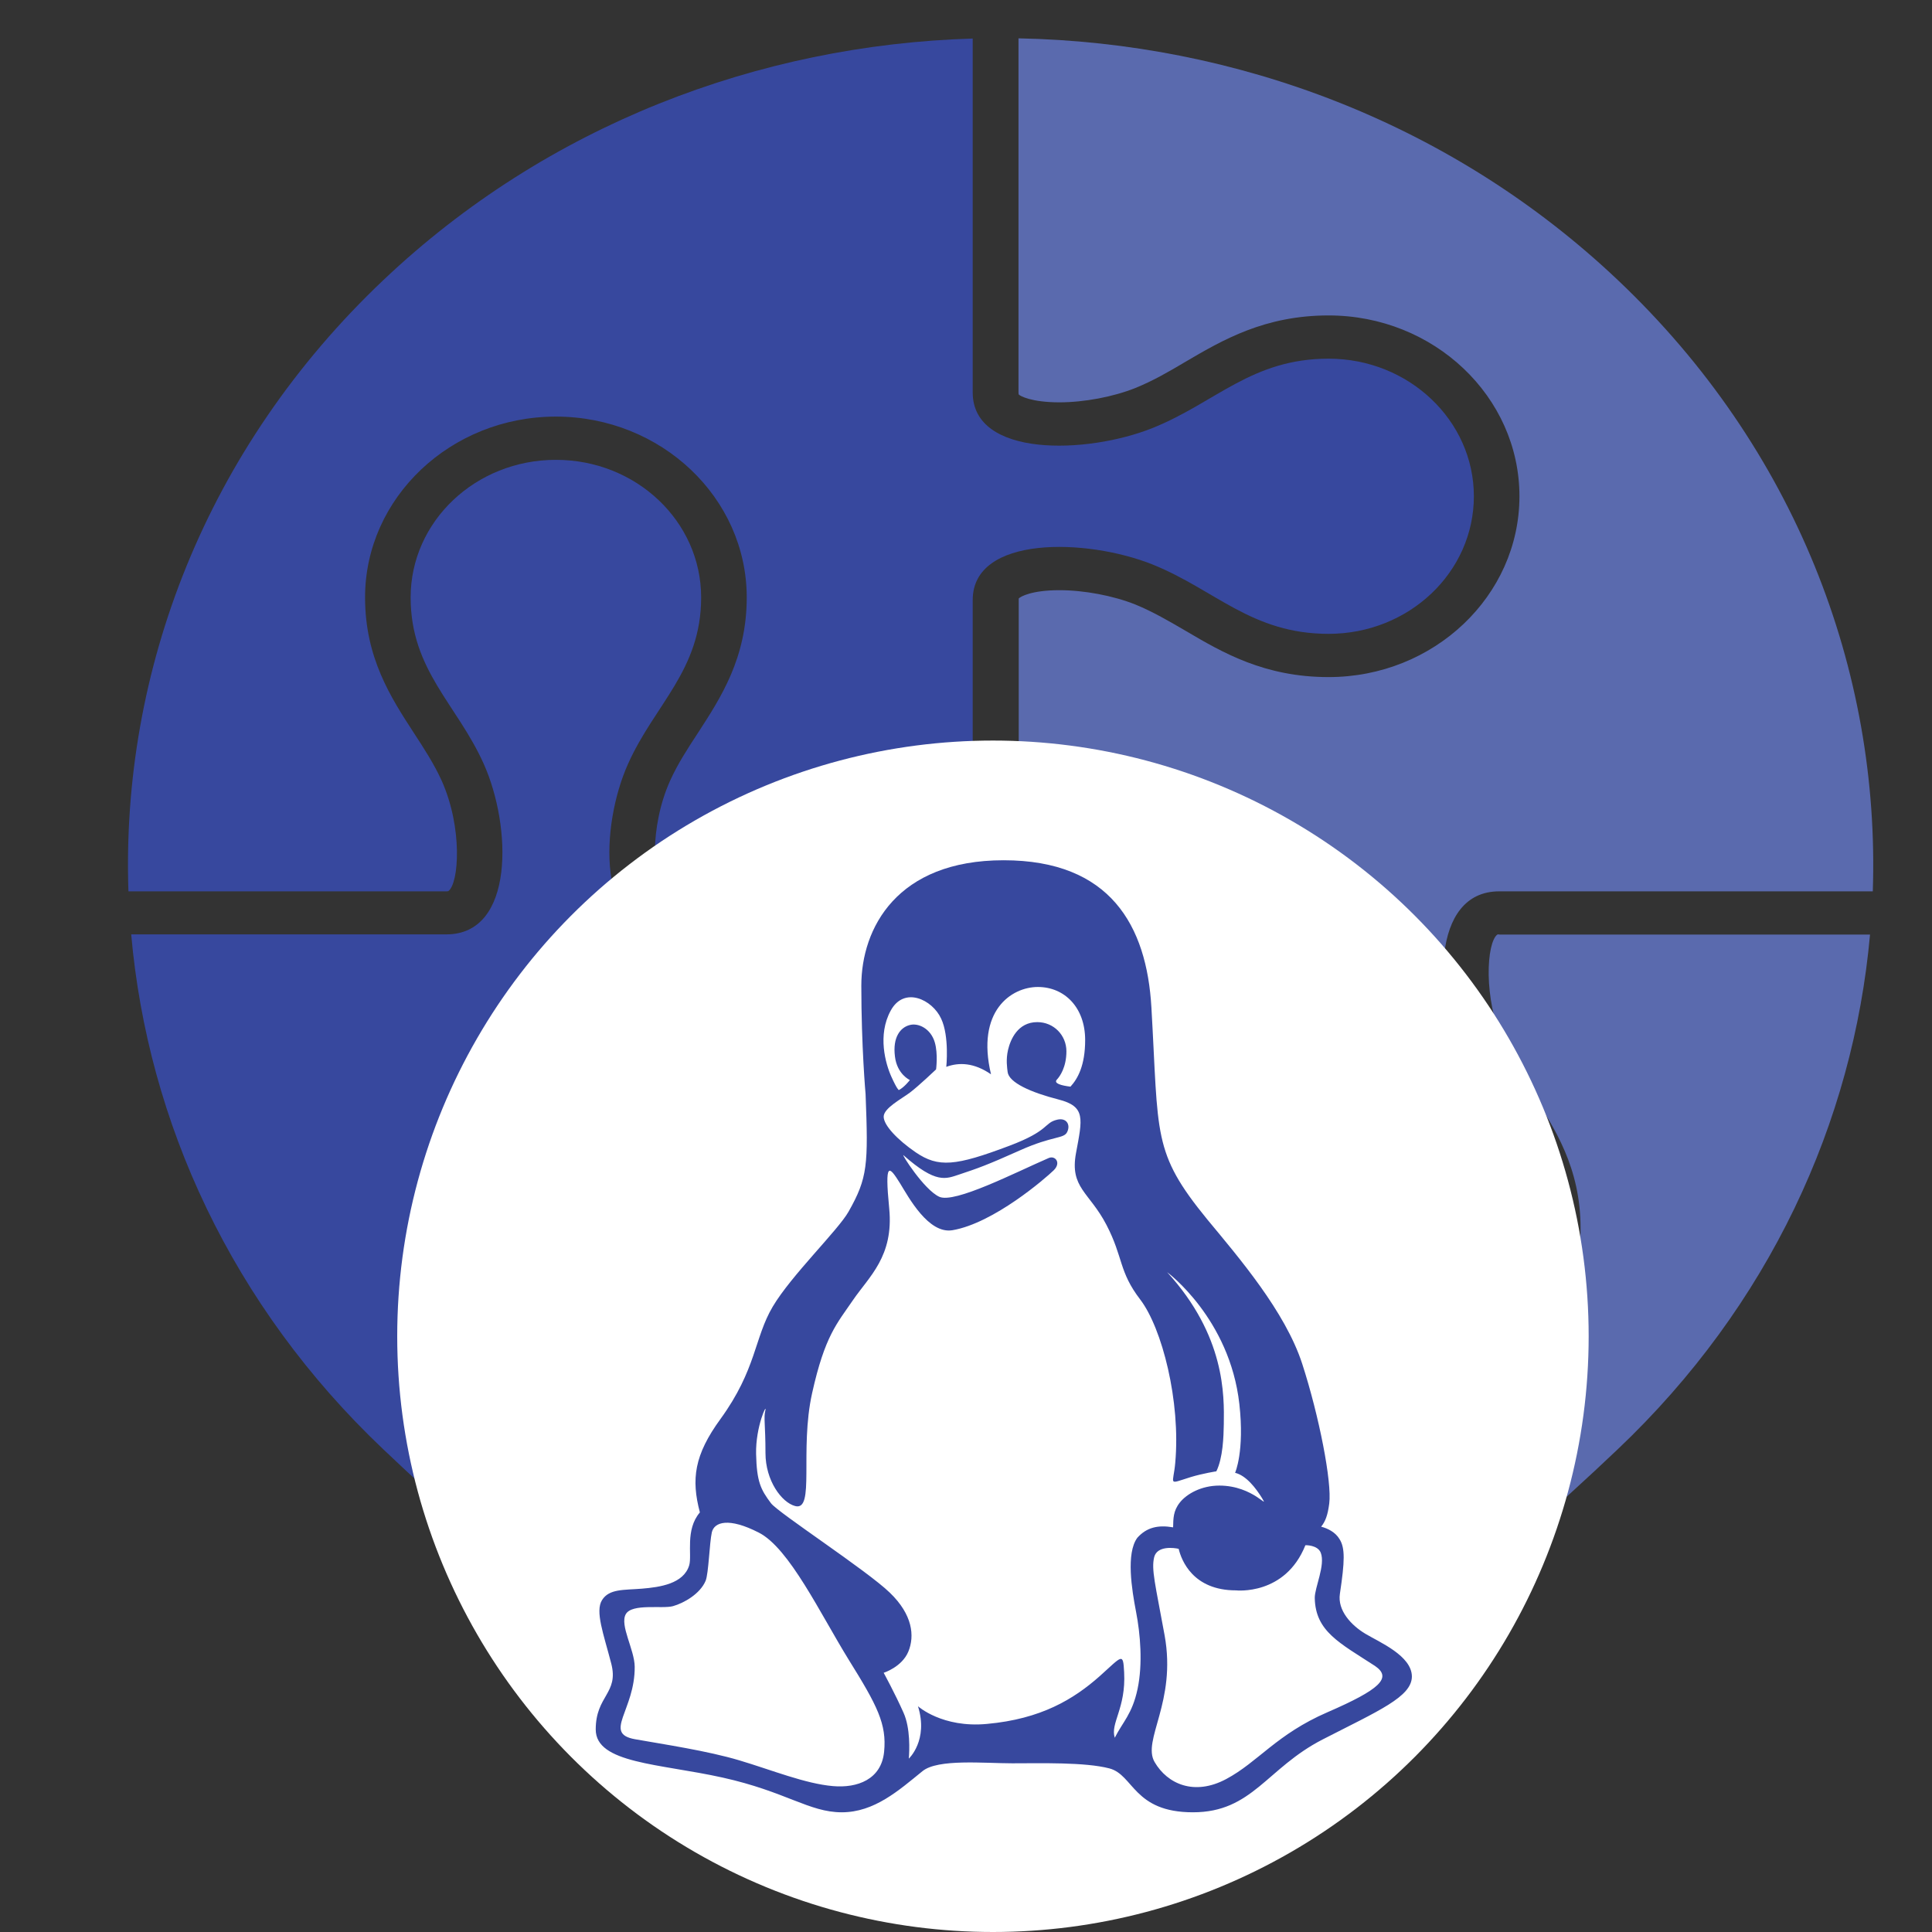 <?xml version="1.0" encoding="utf-8"?>
<!-- Generator: Adobe Illustrator 21.1.0, SVG Export Plug-In . SVG Version: 6.00 Build 0)  -->
<svg version="1.1" id="Слой_1" xmlns="http://www.w3.org/2000/svg" xmlns:xlink="http://www.w3.org/1999/xlink" x="0px" y="0px"
	 viewBox="0 0 907.1 907.1" style="enable-background:new 0 0 907.1 907.1;" xml:space="preserve">
<rect x="0" y="0" width="907.1" height="907.1" fill="#333333" stroke="none"/>
<style type="text/css">
	.st0{fill:#5A6AAE;}
	.st1{fill:#37489E;}
	.st2{fill:#FFFFFF;}
</style>
<g>
	<path class="st0" d="M703.9,418.5c9.1,0,95.6,0,175.4,0c3.5-103.5-36.3-208-119.7-287C681.7,57.7,580.2,20,478.2,18v166.3
		c0,0.6,0.1,0.9,0.1,0.9c0.6,0.7,5.9,3.7,19.1,3.7c11.7,0,25.3-2.6,35.6-6.7c8.4-3.4,15.8-7.7,23.7-12.4
		c17.4-10.2,37.1-21.7,67.1-21.7c49.4,0,89.6,38.1,89.6,84.9c0,46.8-40.2,84.9-89.6,84.9c-30.1,0-49.8-11.5-67.1-21.7
		c-7.9-4.6-15.4-9-23.7-12.4c-10.3-4.1-23.9-6.7-35.6-6.7c-13,0-18.3,3-19.1,3.9c0,0,0,0.3,0,0.7v84.5c0,28.8,24.7,52.2,55.1,52.2
		c26,0,54.3,0,67.8,0c32.1,0,30.7,50.7,17.5,80.1c-12.5,27.9-34.3,43.9-34.3,78.1c0,35.7,30.5,64.6,68.2,64.6
		c37.7,0,68.2-28.9,68.2-64.6c0-34.2-21.8-50.2-34.3-78.1C673.2,469.1,671.7,418.5,703.9,418.5z"/>
	<path class="st1" d="M623.8,168.4c-36.1,0-53,20.6-82.5,32.5c-31.1,12.5-84.6,13.9-84.6-16.6c0-10.1,0-98.7,0-166.2
		c-100.5,3-200,40.7-276.7,113.4c-83.4,79-123.2,183.5-119.7,287h149.3c0.6,0,0.9-0.1,0.9-0.1c5-3.7,6.8-29.6-3.1-51.8
		c-3.6-7.9-8.2-15-13.1-22.5c-10.7-16.5-22.9-35.1-22.9-63.6c0-46.8,40.2-84.9,89.6-84.9c49.4,0,89.6,38.1,89.6,84.9
		c0,28.5-12.2,47.1-22.9,63.6c-4.9,7.5-9.5,14.5-13.1,22.5c-9.9,22.1-8.1,47.9-3,51.8l0,0c0.1,0,0.4,0,0.8,0h89.2
		c30.4,0,55.1-23.4,55.1-52.2c0-28.4,0-62.1,0-84.5c0-30.4,53.5-29.1,84.6-16.6c29.4,11.9,46.4,32.5,82.5,32.5
		c37.7,0,68.2-28.9,68.2-64.6C692,197.4,661.4,168.4,623.8,168.4z"/>
	<path class="st1" d="M401.6,438.7h-89.2c-32.1,0-30.7-50.7-17.5-80.1c12.5-27.9,34.3-43.9,34.3-78.1c0-35.7-30.5-64.6-68.2-64.6
		c-37.7,0-68.2,28.9-68.2,64.6c0,34.2,21.8,50.2,34.3,78.1c13.2,29.4,14.6,80.1-17.5,80.1h-148C69.4,526.9,108.8,613,180,680.5
		c60.9,58.1,97.9,79.6,128.9,157.1c0.2,0.6,0.5,1.3,0.8,1.9c7.7,17,24.6,29.4,44.8,31.4h47.1c30.4,0,55.1-23.4,55.1-52.2V652.6
		c0-0.6-0.1-0.9-0.1-0.9c-0.6-0.7-5.9-3.7-19.1-3.7c-11.7,0-25.3,2.6-35.6,6.7c-8.4,3.4-15.8,7.7-23.7,12.4
		c-17.4,10.2-37.1,21.7-67.1,21.7c-49.4,0-89.6-38.1-89.6-84.9s40.2-84.9,89.6-84.9c30,0,49.7,11.5,67.1,21.7
		c7.9,4.6,15.3,9,23.7,12.4c10.3,4.2,23.9,6.7,35.6,6.7c13,0,18.3-3,19.1-3.9c0,0,0-0.3,0-0.7V491
		C456.7,462.1,432.1,438.7,401.6,438.7z"/>
	<path class="st0" d="M703.9,438.7c-0.7,0-0.9,0.1-0.9,0.1c-5,3.8-6.8,29.6,3.1,51.8c3.6,7.9,8.2,15,13.1,22.5
		c10.7,16.5,22.9,35.1,22.9,63.6c0,46.8-40.2,84.9-89.6,84.9c-49.4,0-89.6-38.1-89.6-84.9c0-28.5,12.2-47.1,22.9-63.6
		c4.9-7.5,9.5-14.5,13-22.5c9.9-22.1,8.1-47.9,3-51.8l0,0c-0.1,0-0.4,0-0.8,0h-67.8c-30.4,0-55.1,23.4-55.1,52.2v64.2
		c0,30.4-53.5,29.1-84.6,16.6c-29.4-11.8-46.4-32.5-82.5-32.5c-37.7,0-68.2,28.9-68.2,64.6c0,35.7,30.5,64.6,68.2,64.6
		c36.1,0,53-20.6,82.5-32.5c31.1-12.5,84.6-13.9,84.6,16.6v166.1c0,28.8,24.7,52.2,55.1,52.2h46.2c22.5,0,41.8-12.8,50.3-31
		c0.8-2,1.6-4,2.3-5.9c30.7-74.6,67.5-96.3,127.5-153.5c71.2-67.5,110.6-153.6,118.5-241.7H703.9z"/>
	<circle class="st2" cx="466.2" cy="627.4" r="279.7"/>
	<path class="st1" d="M641.1,767.1c-6.7-4-13.2-11-12-18.8c2.3-15.3,2.5-21.5-0.2-25.7c-1.9-3.2-5.5-5-8.6-5.8
		c2-2.5,3.1-5.4,3.8-10.9c1.3-10-4.7-40.9-12.7-65.6c-8-24.6-29.8-49.9-44.6-67.8c-25.9-31.7-22.7-39.1-26.2-99.5
		c-2.2-38.4-19.3-69.1-69.4-69.1s-66.8,31.9-66.8,58.9c0,28.6,2,50.9,2,50.9c1.3,33.3,1,39.3-8,55.2c-4.9,8.7-26.9,29.9-35.6,44.6
		c-8.7,14.7-7.6,29.4-24.5,52.7c-12.4,17-13.8,28.3-9.7,43.9c-7,8.2-3.6,19.9-5,24.8c-2.6,8.7-13.7,10.3-22.2,11
		c-8.6,0.7-15.3,0-18.7,5.3c-3.4,5.3,0.7,16,4.3,29.9c3.6,14-7.3,15-7.3,30.9c0,16,29.9,16,59.6,22.6s40.6,16.3,55.9,16.3
		s26.7-10.2,37.9-19.3c7.2-5.9,28.9-3.7,42.2-3.7s34.2-0.6,45.6,2.4s11.3,20.6,39.2,20.6c27.9,0,34.6-20.7,60.9-34.2
		s41.9-20,41.9-29.6C662.8,777.4,647.8,771.1,641.1,767.1z M415.1,822.5c-1.3,13-12.6,17.1-24,16.1c-13-1.1-28.9-7.6-44-12.1
		c-15.1-4.5-35.4-7.5-48.9-9.9c-15.3-2.7,0-13.6-0.2-34.1c-0.1-8-7.1-19.4-4.2-24.6s17.3-2.4,22.2-3.8c5-1.4,12.7-5.7,15.3-11.9
		c1.4-3.4,1.8-17.7,2.9-22.7c1.1-4.9,7.9-7.2,22.1,0.1c14.3,7.3,28.8,38,42.2,59.7C411.9,800.8,416.4,809.5,415.1,822.5z
		 M533.4,756.8c2,10.3,3.2,24.4,0.7,36.2c-2.5,11.8-7,15.5-10.7,22.9c-2.2-6.8,5.3-13.8,4.4-30.7c-0.5-9.5-0.8-7.8-11.5,1.8
		c-12.2,10.8-27.5,20.1-52.9,22.4c-21,2-32.4-8.3-32.4-8.3c5,16-4.3,24.6-4.3,24.6c0.3-3.7,0.8-14.3-2.5-21.6
		c-4-9-9.3-18.7-9.3-18.7s8.6-2.7,11.6-10c3-7.3,2-17.3-8.7-27.6c-10.7-10.4-52.4-37.5-55.8-42c-4.9-6.5-6.7-10.2-7-23.1
		c-0.3-13,5.4-24.7,4.3-20.3c-0.8,3.2,0.1,6.8,0.1,19.8c0,13,7.6,23.2,13.9,24.9c9.5,2.6,2-26,8-53s11.7-32.7,19.2-43.7
		c7.5-11,19.2-20.5,17-43c-2.2-22.5-0.1-20.1,5.1-11.8c4,6.5,13.3,23.9,24.6,22c19.4-3.3,43.8-24.5,47.5-28.1s0.7-7.1-2.3-5.8
		c-15.5,6.7-44.2,21.5-51.4,18.2c-7.2-3.3-18.1-20.6-16.8-19.5c15.4,13.6,19.9,11.1,26.3,9c8.4-2.8,12.8-4.3,28.4-11.3
		s20.7-5.3,22.2-8.7c1.6-3.4-0.4-6.7-4.7-5.7c-6.4,1.5-3.4,5.1-22.6,12.3c-25.2,9.5-33.2,10.3-43.9,3c-8.6-5.9-15-12.7-15-16.7
		c0-4,8.3-8.3,12.3-11.3c4-3,12.3-10.9,12.3-10.9s1-7.2-0.6-12.7c-1.9-6.5-7.8-9.3-11.9-8.1c-4.1,1.1-8,5.5-6.8,14.8
		c1,8.3,7,11,7,11s-2.7,3.5-5.2,4.7c0,0-0.8-0.3-3.5-6.3s-6.6-19.5-0.3-31c6.3-11.6,19.6-5.2,23.7,3.8c3.9,8.3,2.4,22.6,2.4,22.6
		c6-2.2,13-2,21,3.5c-7.1-29.7,9.5-41,22-41s22.2,9.6,22.2,24.9c0,12-3.5,18.2-6.9,21.9c-4.1-0.5-8.2-1.5-6.3-3.4
		c1.3-1.4,4.4-5.7,4.4-13.2c0-7.5-5.9-13.7-13.7-13.7c-9.2,0-12.6,8.3-13.7,13c-1.1,4.7-0.4,8.6-0.2,10.4c0.6,5,10.9,9.6,23.8,12.9
		c13,3.3,11.3,9,8.3,25.2c-3,16.3,6.3,18.3,14.3,33.7s5.7,21.8,15.9,35.1c10.2,13.4,19,47.7,16.4,76.6c-0.9,10.5-3.9,10.2,7.3,6.7
		c5.6-1.7,12-2.7,12-2.7c3.1-6.3,3.4-16.3,3.5-22.2c0.2-13.5,0.7-41.4-26.6-71.3c0,0,29.4,21.7,33.9,61.9c2.5,22.3-2,32.3-2,32.3
		c5.3,1.3,9.8,7.3,12.6,11.8c3.7,6.1-3.9-5.8-20-5.8c-8.5,0-15.3,3.9-18.5,7.9c-3.2,4-3.1,7.6-3.2,11.7c-7.1-1.2-12.4,0-16.8,4.9
		C528.6,729.3,531.4,746.4,533.4,756.8z M623.3,803.9c-24,10.4-32.6,23.4-47.6,31.4c-15,8-27.6,2.3-33.6-8s10.4-28.1,4.7-59.5
		c-4.4-24.1-6.3-30.9-4.9-36.7c1.4-5.5,9.4-4.4,11.5-3.9c1.3,5.4,6.7,19.5,26.9,19.5c0,0,23.1,2.6,32.6-21.2c0,0,5.7-0.2,7.2,3.5
		c2.3,5.8-2.9,16.5-2.8,21.3c0.3,15.7,11.7,21.1,28.3,31.9C653.8,787.8,647.7,793.3,623.3,803.9z"/>
</g>
</svg>
